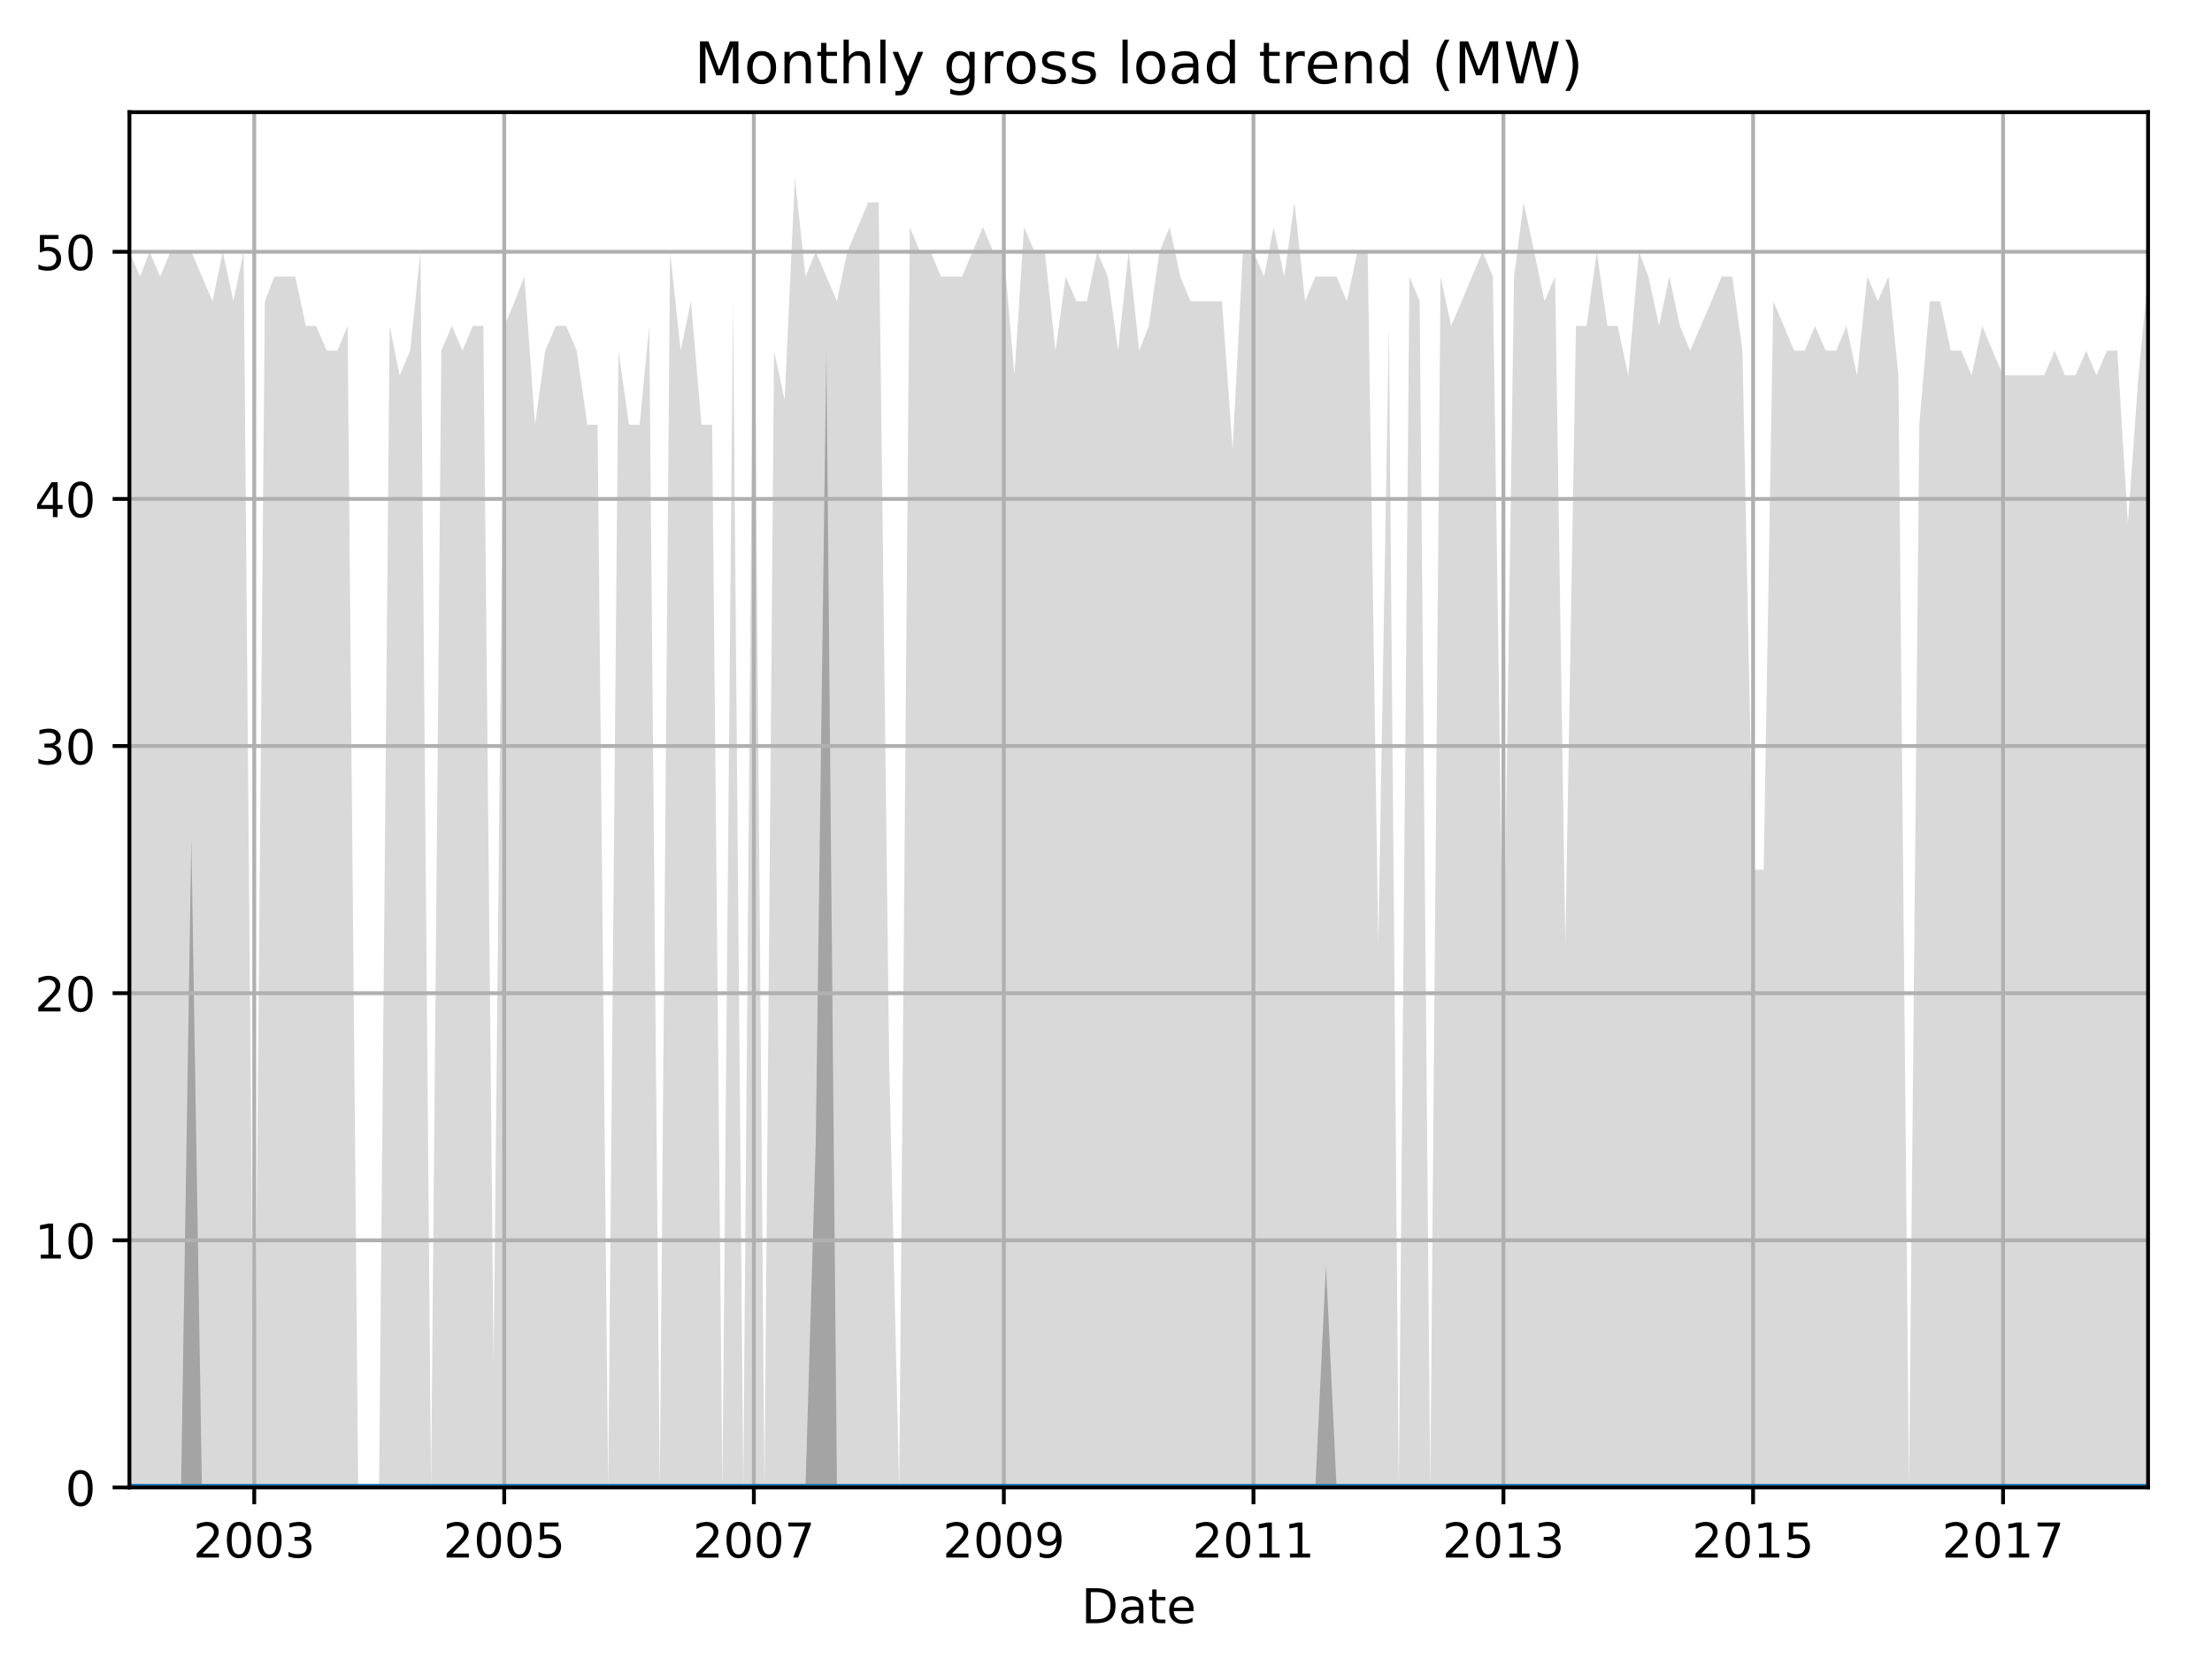<?xml version="1.0" encoding="utf-8" standalone="no"?>
<!DOCTYPE svg PUBLIC "-//W3C//DTD SVG 1.1//EN"
  "http://www.w3.org/Graphics/SVG/1.1/DTD/svg11.dtd">
<!-- Created with matplotlib (http://matplotlib.org/) -->
<svg height="345.6pt" version="1.1" viewBox="0 0 460.8 345.6" width="460.8pt" xmlns="http://www.w3.org/2000/svg" xmlns:xlink="http://www.w3.org/1999/xlink">
 <defs>
  <style type="text/css">
*{stroke-linecap:butt;stroke-linejoin:round;}
  </style>
 </defs>
 <g id="figure_1">
  <g id="patch_1">
   <path d="M 0 345.6 
L 460.8 345.6 
L 460.8 0 
L 0 0 
z
" style="fill:none;"/>
  </g>
  <g id="axes_1">
   <g id="patch_2">
    <path d="M 26.962 309.863 
L 447.48 309.863 
L 447.48 23.365 
L 26.962 23.365 
z
" style="fill:none;"/>
   </g>
   <g id="PolyCollection_1">
    <path clip-path="url(#pf9302eba23)" d="M 26.962 52.452 
L 26.962 309.863 
L 29.17 309.863 
L 31.165 309.863 
L 33.373 309.863 
L 35.511 309.863 
L 37.719 309.863 
L 39.856 309.863 
L 42.064 309.863 
L 44.273 309.863 
L 46.41 309.863 
L 48.618 309.863 
L 50.755 309.863 
L 52.964 309.863 
L 55.172 309.863 
L 57.167 309.863 
L 59.375 309.863 
L 61.512 309.863 
L 63.721 309.863 
L 65.858 309.863 
L 68.066 309.863 
L 70.275 309.863 
L 72.412 309.863 
L 74.62 309.863 
L 76.757 309.863 
L 78.966 309.863 
L 81.174 309.863 
L 83.24 309.863 
L 85.448 309.863 
L 87.586 309.863 
L 89.794 309.863 
L 91.931 309.863 
L 94.139 309.863 
L 96.348 309.863 
L 98.485 309.863 
L 100.693 309.863 
L 102.83 309.863 
L 105.039 309.863 
L 107.247 309.863 
L 109.242 309.863 
L 111.45 309.863 
L 113.587 309.863 
L 115.796 309.863 
L 117.933 309.863 
L 120.141 309.863 
L 122.35 309.863 
L 124.487 309.863 
L 126.695 309.863 
L 128.832 309.863 
L 131.041 309.863 
L 133.249 309.863 
L 135.244 309.863 
L 137.452 309.863 
L 139.589 309.863 
L 141.798 309.863 
L 143.935 309.863 
L 146.143 309.863 
L 148.352 309.863 
L 150.489 309.863 
L 152.697 309.863 
L 154.834 309.863 
L 157.043 309.863 
L 159.251 309.863 
L 161.246 309.863 
L 163.454 309.863 
L 165.591 309.863 
L 167.8 309.863 
L 169.937 309.863 
L 172.145 309.863 
L 174.353 309.863 
L 176.491 309.863 
L 178.699 309.863 
L 180.836 309.863 
L 183.044 309.863 
L 185.253 309.863 
L 187.319 309.863 
L 189.527 309.863 
L 191.664 309.863 
L 193.873 309.863 
L 196.01 309.863 
L 198.218 309.863 
L 200.427 309.863 
L 202.564 309.863 
L 204.772 309.863 
L 206.909 309.863 
L 209.118 309.863 
L 211.326 309.863 
L 213.321 309.863 
L 215.529 309.863 
L 217.666 309.863 
L 219.875 309.863 
L 222.012 309.863 
L 224.22 309.863 
L 226.428 309.863 
L 228.566 309.863 
L 230.774 309.863 
L 232.911 309.863 
L 235.119 309.863 
L 237.328 309.863 
L 239.323 309.863 
L 241.531 309.863 
L 243.668 309.863 
L 245.876 309.863 
L 248.014 309.863 
L 250.222 309.863 
L 252.43 309.863 
L 254.567 309.863 
L 256.776 309.863 
L 258.913 309.863 
L 261.121 309.863 
L 263.33 309.863 
L 265.324 309.863 
L 267.533 309.863 
L 269.67 309.863 
L 271.878 309.863 
L 274.015 309.863 
L 276.224 309.863 
L 278.432 309.863 
L 280.569 309.863 
L 282.778 309.863 
L 284.915 309.863 
L 287.123 309.863 
L 289.332 309.863 
L 291.398 309.863 
L 293.606 309.863 
L 295.743 309.863 
L 297.951 309.863 
L 300.089 309.863 
L 302.297 309.863 
L 304.505 309.863 
L 306.642 309.863 
L 308.851 309.863 
L 310.988 309.863 
L 313.196 309.863 
L 315.405 309.863 
L 317.399 309.863 
L 319.608 309.863 
L 321.745 309.863 
L 323.953 309.863 
L 326.09 309.863 
L 328.299 309.863 
L 330.507 309.863 
L 332.644 309.863 
L 334.853 309.863 
L 336.99 309.863 
L 339.198 309.863 
L 341.407 309.863 
L 343.401 309.863 
L 345.61 309.863 
L 347.747 309.863 
L 349.955 309.863 
L 352.092 309.863 
L 354.301 309.863 
L 356.509 309.863 
L 358.646 309.863 
L 360.855 309.863 
L 362.992 309.863 
L 365.2 309.863 
L 367.408 309.863 
L 369.403 309.863 
L 371.612 309.863 
L 373.749 309.863 
L 375.957 309.863 
L 378.094 309.863 
L 380.303 309.863 
L 382.511 309.863 
L 384.648 309.863 
L 386.856 309.863 
L 388.994 309.863 
L 391.202 309.863 
L 393.41 309.863 
L 395.476 309.863 
L 397.685 309.863 
L 399.822 309.863 
L 402.03 309.863 
L 404.167 309.863 
L 406.376 309.863 
L 408.584 309.863 
L 410.721 309.863 
L 412.93 309.863 
L 415.067 309.863 
L 417.275 309.863 
L 419.483 309.863 
L 421.478 309.863 
L 423.687 309.863 
L 425.824 309.863 
L 428.032 309.863 
L 430.169 309.863 
L 432.378 309.863 
L 434.586 309.863 
L 436.723 309.863 
L 438.931 309.863 
L 441.069 309.863 
L 443.277 309.863 
L 445.485 309.863 
L 447.48 309.863 
L 447.48 57.601 
L 447.48 57.601 
L 445.485 78.194 
L 443.277 109.083 
L 441.069 73.045 
L 438.931 73.045 
L 436.723 78.194 
L 434.586 73.045 
L 432.378 78.194 
L 430.169 78.194 
L 428.032 73.045 
L 425.824 78.194 
L 423.687 78.194 
L 421.478 78.194 
L 419.483 78.194 
L 417.275 78.194 
L 415.067 73.045 
L 412.93 67.897 
L 410.721 78.194 
L 408.584 73.045 
L 406.376 73.045 
L 404.167 62.749 
L 402.03 62.749 
L 399.822 88.49 
L 397.685 309.863 
L 395.476 78.194 
L 393.41 57.601 
L 391.202 62.749 
L 388.994 57.601 
L 386.856 78.194 
L 384.648 67.897 
L 382.511 73.045 
L 380.303 73.045 
L 378.094 67.897 
L 375.957 73.045 
L 373.749 73.045 
L 371.612 67.897 
L 369.403 62.749 
L 367.408 181.158 
L 365.2 181.158 
L 362.992 73.045 
L 360.855 57.601 
L 358.646 57.601 
L 356.509 62.749 
L 354.301 67.897 
L 352.092 73.045 
L 349.955 67.897 
L 347.747 57.601 
L 345.61 67.897 
L 343.401 57.601 
L 341.407 52.452 
L 339.198 78.194 
L 336.99 67.897 
L 334.853 67.897 
L 332.644 52.452 
L 330.507 67.897 
L 328.299 67.897 
L 326.09 196.603 
L 323.953 57.601 
L 321.745 62.749 
L 319.608 52.452 
L 317.399 42.156 
L 315.405 57.601 
L 313.196 206.899 
L 310.988 57.601 
L 308.851 52.452 
L 306.642 57.601 
L 304.505 62.749 
L 302.297 67.897 
L 300.089 57.601 
L 297.951 309.863 
L 295.743 62.749 
L 293.606 57.601 
L 291.398 309.863 
L 289.332 67.897 
L 287.123 196.603 
L 284.915 52.452 
L 282.778 52.452 
L 280.569 62.749 
L 278.432 57.601 
L 276.224 57.601 
L 274.015 57.601 
L 271.878 62.749 
L 269.67 42.156 
L 267.533 57.601 
L 265.324 47.304 
L 263.33 57.601 
L 261.121 52.452 
L 258.913 52.452 
L 256.776 93.638 
L 254.567 62.749 
L 252.43 62.749 
L 250.222 62.749 
L 248.014 62.749 
L 245.876 57.601 
L 243.668 47.304 
L 241.531 52.452 
L 239.323 67.897 
L 237.328 73.045 
L 235.119 52.452 
L 232.911 73.045 
L 230.774 57.601 
L 228.566 52.452 
L 226.428 62.749 
L 224.22 62.749 
L 222.012 57.601 
L 219.875 73.045 
L 217.666 52.452 
L 215.529 52.452 
L 213.321 47.304 
L 211.326 78.194 
L 209.118 52.452 
L 206.909 52.452 
L 204.772 47.304 
L 202.564 52.452 
L 200.427 57.601 
L 198.218 57.601 
L 196.01 57.601 
L 193.873 52.452 
L 191.664 52.452 
L 189.527 47.304 
L 187.319 309.863 
L 185.253 222.344 
L 183.044 42.156 
L 180.836 42.156 
L 178.699 47.304 
L 176.491 52.452 
L 174.353 62.749 
L 172.145 57.601 
L 169.937 52.452 
L 167.8 57.601 
L 165.591 37.008 
L 163.454 83.342 
L 161.246 73.045 
L 159.251 309.863 
L 157.043 42.156 
L 154.834 309.863 
L 152.697 62.749 
L 150.489 309.863 
L 148.352 88.49 
L 146.143 88.49 
L 143.935 62.749 
L 141.798 73.045 
L 139.589 52.452 
L 137.452 309.863 
L 135.244 67.897 
L 133.249 88.49 
L 131.041 88.49 
L 128.832 73.045 
L 126.695 309.863 
L 124.487 88.49 
L 122.35 88.49 
L 120.141 73.045 
L 117.933 67.897 
L 115.796 67.897 
L 113.587 73.045 
L 111.45 88.49 
L 109.242 57.601 
L 107.247 62.749 
L 105.039 67.897 
L 102.83 284.122 
L 100.693 67.897 
L 98.485 67.897 
L 96.348 73.045 
L 94.139 67.897 
L 91.931 73.045 
L 89.794 309.863 
L 87.586 52.452 
L 85.448 73.045 
L 83.24 78.194 
L 81.174 67.897 
L 78.966 309.863 
L 76.757 309.863 
L 74.62 309.863 
L 72.412 67.897 
L 70.275 73.045 
L 68.066 73.045 
L 65.858 67.897 
L 63.721 67.897 
L 61.512 57.601 
L 59.375 57.601 
L 57.167 57.601 
L 55.172 62.749 
L 52.964 309.863 
L 50.755 52.452 
L 48.618 62.749 
L 46.41 52.452 
L 44.273 62.749 
L 42.064 57.601 
L 39.856 52.452 
L 37.719 52.452 
L 35.511 52.452 
L 33.373 57.601 
L 31.165 52.452 
L 29.17 57.601 
L 26.962 52.452 
z
" style="fill:#808080;fill-opacity:0.3;"/>
   </g>
   <g id="PolyCollection_2">
    <path clip-path="url(#pf9302eba23)" d="M 26.962 309.863 
L 26.962 309.863 
L 29.17 309.863 
L 31.165 309.863 
L 33.373 309.863 
L 35.511 309.863 
L 37.719 309.863 
L 39.856 309.863 
L 42.064 309.863 
L 44.273 309.863 
L 46.41 309.863 
L 48.618 309.863 
L 50.755 309.863 
L 52.964 309.863 
L 55.172 309.863 
L 57.167 309.863 
L 59.375 309.863 
L 61.512 309.863 
L 63.721 309.863 
L 65.858 309.863 
L 68.066 309.863 
L 70.275 309.863 
L 72.412 309.863 
L 74.62 309.863 
L 76.757 309.863 
L 78.966 309.863 
L 81.174 309.863 
L 83.24 309.863 
L 85.448 309.863 
L 87.586 309.863 
L 89.794 309.863 
L 91.931 309.863 
L 94.139 309.863 
L 96.348 309.863 
L 98.485 309.863 
L 100.693 309.863 
L 102.83 309.863 
L 105.039 309.863 
L 107.247 309.863 
L 109.242 309.863 
L 111.45 309.863 
L 113.587 309.863 
L 115.796 309.863 
L 117.933 309.863 
L 120.141 309.863 
L 122.35 309.863 
L 124.487 309.863 
L 126.695 309.863 
L 128.832 309.863 
L 131.041 309.863 
L 133.249 309.863 
L 135.244 309.863 
L 137.452 309.863 
L 139.589 309.863 
L 141.798 309.863 
L 143.935 309.863 
L 146.143 309.863 
L 148.352 309.863 
L 150.489 309.863 
L 152.697 309.863 
L 154.834 309.863 
L 157.043 309.863 
L 159.251 309.863 
L 161.246 309.863 
L 163.454 309.863 
L 165.591 309.863 
L 167.8 309.863 
L 169.937 309.863 
L 172.145 309.863 
L 174.353 309.863 
L 176.491 309.863 
L 178.699 309.863 
L 180.836 309.863 
L 183.044 309.863 
L 185.253 309.863 
L 187.319 309.863 
L 189.527 309.863 
L 191.664 309.863 
L 193.873 309.863 
L 196.01 309.863 
L 198.218 309.863 
L 200.427 309.863 
L 202.564 309.863 
L 204.772 309.863 
L 206.909 309.863 
L 209.118 309.863 
L 211.326 309.863 
L 213.321 309.863 
L 215.529 309.863 
L 217.666 309.863 
L 219.875 309.863 
L 222.012 309.863 
L 224.22 309.863 
L 226.428 309.863 
L 228.566 309.863 
L 230.774 309.863 
L 232.911 309.863 
L 235.119 309.863 
L 237.328 309.863 
L 239.323 309.863 
L 241.531 309.863 
L 243.668 309.863 
L 245.876 309.863 
L 248.014 309.863 
L 250.222 309.863 
L 252.43 309.863 
L 254.567 309.863 
L 256.776 309.863 
L 258.913 309.863 
L 261.121 309.863 
L 263.33 309.863 
L 265.324 309.863 
L 267.533 309.863 
L 269.67 309.863 
L 271.878 309.863 
L 274.015 309.863 
L 276.224 309.863 
L 278.432 309.863 
L 280.569 309.863 
L 282.778 309.863 
L 284.915 309.863 
L 287.123 309.863 
L 289.332 309.863 
L 291.398 309.863 
L 293.606 309.863 
L 295.743 309.863 
L 297.951 309.863 
L 300.089 309.863 
L 302.297 309.863 
L 304.505 309.863 
L 306.642 309.863 
L 308.851 309.863 
L 310.988 309.863 
L 313.196 309.863 
L 315.405 309.863 
L 317.399 309.863 
L 319.608 309.863 
L 321.745 309.863 
L 323.953 309.863 
L 326.09 309.863 
L 328.299 309.863 
L 330.507 309.863 
L 332.644 309.863 
L 334.853 309.863 
L 336.99 309.863 
L 339.198 309.863 
L 341.407 309.863 
L 343.401 309.863 
L 345.61 309.863 
L 347.747 309.863 
L 349.955 309.863 
L 352.092 309.863 
L 354.301 309.863 
L 356.509 309.863 
L 358.646 309.863 
L 360.855 309.863 
L 362.992 309.863 
L 365.2 309.863 
L 367.408 309.863 
L 369.403 309.863 
L 371.612 309.863 
L 373.749 309.863 
L 375.957 309.863 
L 378.094 309.863 
L 380.303 309.863 
L 382.511 309.863 
L 384.648 309.863 
L 386.856 309.863 
L 388.994 309.863 
L 391.202 309.863 
L 393.41 309.863 
L 395.476 309.863 
L 397.685 309.863 
L 399.822 309.863 
L 402.03 309.863 
L 404.167 309.863 
L 406.376 309.863 
L 408.584 309.863 
L 410.721 309.863 
L 412.93 309.863 
L 415.067 309.863 
L 417.275 309.863 
L 419.483 309.863 
L 421.478 309.863 
L 423.687 309.863 
L 425.824 309.863 
L 428.032 309.863 
L 430.169 309.863 
L 432.378 309.863 
L 434.586 309.863 
L 436.723 309.863 
L 438.931 309.863 
L 441.069 309.863 
L 443.277 309.863 
L 445.485 309.863 
L 447.48 309.863 
L 447.48 309.863 
L 447.48 309.863 
L 445.485 309.863 
L 443.277 309.863 
L 441.069 309.863 
L 438.931 309.863 
L 436.723 309.863 
L 434.586 309.863 
L 432.378 309.863 
L 430.169 309.863 
L 428.032 309.863 
L 425.824 309.863 
L 423.687 309.863 
L 421.478 309.863 
L 419.483 309.863 
L 417.275 309.863 
L 415.067 309.863 
L 412.93 309.863 
L 410.721 309.863 
L 408.584 309.863 
L 406.376 309.863 
L 404.167 309.863 
L 402.03 309.863 
L 399.822 309.863 
L 397.685 309.863 
L 395.476 309.863 
L 393.41 309.863 
L 391.202 309.863 
L 388.994 309.863 
L 386.856 309.863 
L 384.648 309.863 
L 382.511 309.863 
L 380.303 309.863 
L 378.094 309.863 
L 375.957 309.863 
L 373.749 309.863 
L 371.612 309.863 
L 369.403 309.863 
L 367.408 309.863 
L 365.2 309.863 
L 362.992 309.863 
L 360.855 309.863 
L 358.646 309.863 
L 356.509 309.863 
L 354.301 309.863 
L 352.092 309.863 
L 349.955 309.863 
L 347.747 309.863 
L 345.61 309.863 
L 343.401 309.863 
L 341.407 309.863 
L 339.198 309.863 
L 336.99 309.863 
L 334.853 309.863 
L 332.644 309.863 
L 330.507 309.863 
L 328.299 309.863 
L 326.09 309.863 
L 323.953 309.863 
L 321.745 309.863 
L 319.608 309.863 
L 317.399 309.863 
L 315.405 309.863 
L 313.196 309.863 
L 310.988 309.863 
L 308.851 309.863 
L 306.642 309.863 
L 304.505 309.863 
L 302.297 309.863 
L 300.089 309.863 
L 297.951 309.863 
L 295.743 309.863 
L 293.606 309.863 
L 291.398 309.863 
L 289.332 309.863 
L 287.123 309.863 
L 284.915 309.863 
L 282.778 309.863 
L 280.569 309.863 
L 278.432 309.863 
L 276.224 263.53 
L 274.015 309.863 
L 271.878 309.863 
L 269.67 309.863 
L 267.533 309.863 
L 265.324 309.863 
L 263.33 309.863 
L 261.121 309.863 
L 258.913 309.863 
L 256.776 309.863 
L 254.567 309.863 
L 252.43 309.863 
L 250.222 309.863 
L 248.014 309.863 
L 245.876 309.863 
L 243.668 309.863 
L 241.531 309.863 
L 239.323 309.863 
L 237.328 309.863 
L 235.119 309.863 
L 232.911 309.863 
L 230.774 309.863 
L 228.566 309.863 
L 226.428 309.863 
L 224.22 309.863 
L 222.012 309.863 
L 219.875 309.863 
L 217.666 309.863 
L 215.529 309.863 
L 213.321 309.863 
L 211.326 309.863 
L 209.118 309.863 
L 206.909 309.863 
L 204.772 309.863 
L 202.564 309.863 
L 200.427 309.863 
L 198.218 309.863 
L 196.01 309.863 
L 193.873 309.863 
L 191.664 309.863 
L 189.527 309.863 
L 187.319 309.863 
L 185.253 309.863 
L 183.044 309.863 
L 180.836 309.863 
L 178.699 309.863 
L 176.491 309.863 
L 174.353 309.863 
L 172.145 73.045 
L 169.937 237.788 
L 167.8 309.863 
L 165.591 309.863 
L 163.454 309.863 
L 161.246 309.863 
L 159.251 309.863 
L 157.043 309.863 
L 154.834 309.863 
L 152.697 309.863 
L 150.489 309.863 
L 148.352 309.863 
L 146.143 309.863 
L 143.935 309.863 
L 141.798 309.863 
L 139.589 309.863 
L 137.452 309.863 
L 135.244 309.863 
L 133.249 309.863 
L 131.041 309.863 
L 128.832 309.863 
L 126.695 309.863 
L 124.487 309.863 
L 122.35 309.863 
L 120.141 309.863 
L 117.933 309.863 
L 115.796 309.863 
L 113.587 309.863 
L 111.45 309.863 
L 109.242 309.863 
L 107.247 309.863 
L 105.039 309.863 
L 102.83 309.863 
L 100.693 309.863 
L 98.485 309.863 
L 96.348 309.863 
L 94.139 309.863 
L 91.931 309.863 
L 89.794 309.863 
L 87.586 309.863 
L 85.448 309.863 
L 83.24 309.863 
L 81.174 309.863 
L 78.966 309.863 
L 76.757 309.863 
L 74.62 309.863 
L 72.412 309.863 
L 70.275 309.863 
L 68.066 309.863 
L 65.858 309.863 
L 63.721 309.863 
L 61.512 309.863 
L 59.375 309.863 
L 57.167 309.863 
L 55.172 309.863 
L 52.964 309.863 
L 50.755 309.863 
L 48.618 309.863 
L 46.41 309.863 
L 44.273 309.863 
L 42.064 309.863 
L 39.856 174.723 
L 37.719 309.863 
L 35.511 309.863 
L 33.373 309.863 
L 31.165 309.863 
L 29.17 309.863 
L 26.962 309.863 
z
" style="fill:#808080;fill-opacity:0.6;"/>
   </g>
   <g id="matplotlib.axis_1">
    <g id="xtick_1">
     <g id="line2d_1">
      <path clip-path="url(#pf9302eba23)" d="M 52.964 309.863 
L 52.964 23.365 
" style="fill:none;stroke:#b0b0b0;stroke-linecap:square;stroke-width:0.8;"/>
     </g>
     <g id="line2d_2">
      <defs>
       <path d="M 0 0 
L 0 3.5 
" id="m45e3965523" style="stroke:#000000;stroke-width:0.8;"/>
      </defs>
      <g>
       <use style="stroke:#000000;stroke-width:0.8;" x="52.964" xlink:href="#m45e3965523" y="309.863"/>
      </g>
     </g>
     <g id="text_1">
      <!-- 2003 -->
      <defs>
       <path d="M 19.188 8.297 
L 53.609 8.297 
L 53.609 0 
L 7.328 0 
L 7.328 8.297 
Q 12.938 14.109 22.625 23.891 
Q 32.328 33.688 34.812 36.531 
Q 39.547 41.844 41.422 45.531 
Q 43.312 49.219 43.312 52.781 
Q 43.312 58.594 39.234 62.25 
Q 35.156 65.922 28.609 65.922 
Q 23.969 65.922 18.812 64.312 
Q 13.672 62.703 7.812 59.422 
L 7.812 69.391 
Q 13.766 71.781 18.938 73 
Q 24.125 74.219 28.422 74.219 
Q 39.75 74.219 46.484 68.547 
Q 53.219 62.891 53.219 53.422 
Q 53.219 48.922 51.531 44.891 
Q 49.859 40.875 45.406 35.406 
Q 44.188 33.984 37.641 27.219 
Q 31.109 20.453 19.188 8.297 
z
" id="DejaVuSans-32"/>
       <path d="M 31.781 66.406 
Q 24.172 66.406 20.328 58.906 
Q 16.5 51.422 16.5 36.375 
Q 16.5 21.391 20.328 13.891 
Q 24.172 6.391 31.781 6.391 
Q 39.453 6.391 43.281 13.891 
Q 47.125 21.391 47.125 36.375 
Q 47.125 51.422 43.281 58.906 
Q 39.453 66.406 31.781 66.406 
z
M 31.781 74.219 
Q 44.047 74.219 50.516 64.516 
Q 56.984 54.828 56.984 36.375 
Q 56.984 17.969 50.516 8.266 
Q 44.047 -1.422 31.781 -1.422 
Q 19.531 -1.422 13.062 8.266 
Q 6.594 17.969 6.594 36.375 
Q 6.594 54.828 13.062 64.516 
Q 19.531 74.219 31.781 74.219 
z
" id="DejaVuSans-30"/>
       <path d="M 40.578 39.312 
Q 47.656 37.797 51.625 33 
Q 55.609 28.219 55.609 21.188 
Q 55.609 10.406 48.188 4.484 
Q 40.766 -1.422 27.094 -1.422 
Q 22.516 -1.422 17.656 -0.516 
Q 12.797 0.391 7.625 2.203 
L 7.625 11.719 
Q 11.719 9.328 16.594 8.109 
Q 21.484 6.891 26.812 6.891 
Q 36.078 6.891 40.938 10.547 
Q 45.797 14.203 45.797 21.188 
Q 45.797 27.641 41.281 31.266 
Q 36.766 34.906 28.719 34.906 
L 20.219 34.906 
L 20.219 43.016 
L 29.109 43.016 
Q 36.375 43.016 40.234 45.922 
Q 44.094 48.828 44.094 54.297 
Q 44.094 59.906 40.109 62.906 
Q 36.141 65.922 28.719 65.922 
Q 24.656 65.922 20.016 65.031 
Q 15.375 64.156 9.812 62.312 
L 9.812 71.094 
Q 15.438 72.656 20.344 73.438 
Q 25.25 74.219 29.594 74.219 
Q 40.828 74.219 47.359 69.109 
Q 53.906 64.016 53.906 55.328 
Q 53.906 49.266 50.438 45.094 
Q 46.969 40.922 40.578 39.312 
z
" id="DejaVuSans-33"/>
      </defs>
      <g transform="translate(40.239 324.462)scale(0.1 -0.1)">
       <use xlink:href="#DejaVuSans-32"/>
       <use x="63.623" xlink:href="#DejaVuSans-30"/>
       <use x="127.246" xlink:href="#DejaVuSans-30"/>
       <use x="190.869" xlink:href="#DejaVuSans-33"/>
      </g>
     </g>
    </g>
    <g id="xtick_2">
     <g id="line2d_3">
      <path clip-path="url(#pf9302eba23)" d="M 105.039 309.863 
L 105.039 23.365 
" style="fill:none;stroke:#b0b0b0;stroke-linecap:square;stroke-width:0.8;"/>
     </g>
     <g id="line2d_4">
      <g>
       <use style="stroke:#000000;stroke-width:0.8;" x="105.039" xlink:href="#m45e3965523" y="309.863"/>
      </g>
     </g>
     <g id="text_2">
      <!-- 2005 -->
      <defs>
       <path d="M 10.797 72.906 
L 49.516 72.906 
L 49.516 64.594 
L 19.828 64.594 
L 19.828 46.734 
Q 21.969 47.469 24.109 47.828 
Q 26.266 48.188 28.422 48.188 
Q 40.625 48.188 47.75 41.5 
Q 54.891 34.812 54.891 23.391 
Q 54.891 11.625 47.562 5.094 
Q 40.234 -1.422 26.906 -1.422 
Q 22.312 -1.422 17.547 -0.641 
Q 12.797 0.141 7.719 1.703 
L 7.719 11.625 
Q 12.109 9.234 16.797 8.062 
Q 21.484 6.891 26.703 6.891 
Q 35.156 6.891 40.078 11.328 
Q 45.016 15.766 45.016 23.391 
Q 45.016 31 40.078 35.438 
Q 35.156 39.891 26.703 39.891 
Q 22.75 39.891 18.812 39.016 
Q 14.891 38.141 10.797 36.281 
z
" id="DejaVuSans-35"/>
      </defs>
      <g transform="translate(92.314 324.462)scale(0.1 -0.1)">
       <use xlink:href="#DejaVuSans-32"/>
       <use x="63.623" xlink:href="#DejaVuSans-30"/>
       <use x="127.246" xlink:href="#DejaVuSans-30"/>
       <use x="190.869" xlink:href="#DejaVuSans-35"/>
      </g>
     </g>
    </g>
    <g id="xtick_3">
     <g id="line2d_5">
      <path clip-path="url(#pf9302eba23)" d="M 157.043 309.863 
L 157.043 23.365 
" style="fill:none;stroke:#b0b0b0;stroke-linecap:square;stroke-width:0.8;"/>
     </g>
     <g id="line2d_6">
      <g>
       <use style="stroke:#000000;stroke-width:0.8;" x="157.043" xlink:href="#m45e3965523" y="309.863"/>
      </g>
     </g>
     <g id="text_3">
      <!-- 2007 -->
      <defs>
       <path d="M 8.203 72.906 
L 55.078 72.906 
L 55.078 68.703 
L 28.609 0 
L 18.312 0 
L 43.219 64.594 
L 8.203 64.594 
z
" id="DejaVuSans-37"/>
      </defs>
      <g transform="translate(144.318 324.462)scale(0.1 -0.1)">
       <use xlink:href="#DejaVuSans-32"/>
       <use x="63.623" xlink:href="#DejaVuSans-30"/>
       <use x="127.246" xlink:href="#DejaVuSans-30"/>
       <use x="190.869" xlink:href="#DejaVuSans-37"/>
      </g>
     </g>
    </g>
    <g id="xtick_4">
     <g id="line2d_7">
      <path clip-path="url(#pf9302eba23)" d="M 209.118 309.863 
L 209.118 23.365 
" style="fill:none;stroke:#b0b0b0;stroke-linecap:square;stroke-width:0.8;"/>
     </g>
     <g id="line2d_8">
      <g>
       <use style="stroke:#000000;stroke-width:0.8;" x="209.118" xlink:href="#m45e3965523" y="309.863"/>
      </g>
     </g>
     <g id="text_4">
      <!-- 2009 -->
      <defs>
       <path d="M 10.984 1.516 
L 10.984 10.5 
Q 14.703 8.734 18.5 7.812 
Q 22.312 6.891 25.984 6.891 
Q 35.75 6.891 40.891 13.453 
Q 46.047 20.016 46.781 33.406 
Q 43.953 29.203 39.594 26.953 
Q 35.25 24.703 29.984 24.703 
Q 19.047 24.703 12.672 31.312 
Q 6.297 37.938 6.297 49.422 
Q 6.297 60.641 12.938 67.422 
Q 19.578 74.219 30.609 74.219 
Q 43.266 74.219 49.922 64.516 
Q 56.594 54.828 56.594 36.375 
Q 56.594 19.141 48.406 8.859 
Q 40.234 -1.422 26.422 -1.422 
Q 22.703 -1.422 18.891 -0.688 
Q 15.094 0.047 10.984 1.516 
z
M 30.609 32.422 
Q 37.25 32.422 41.125 36.953 
Q 45.016 41.5 45.016 49.422 
Q 45.016 57.281 41.125 61.844 
Q 37.25 66.406 30.609 66.406 
Q 23.969 66.406 20.094 61.844 
Q 16.219 57.281 16.219 49.422 
Q 16.219 41.5 20.094 36.953 
Q 23.969 32.422 30.609 32.422 
z
" id="DejaVuSans-39"/>
      </defs>
      <g transform="translate(196.393 324.462)scale(0.1 -0.1)">
       <use xlink:href="#DejaVuSans-32"/>
       <use x="63.623" xlink:href="#DejaVuSans-30"/>
       <use x="127.246" xlink:href="#DejaVuSans-30"/>
       <use x="190.869" xlink:href="#DejaVuSans-39"/>
      </g>
     </g>
    </g>
    <g id="xtick_5">
     <g id="line2d_9">
      <path clip-path="url(#pf9302eba23)" d="M 261.121 309.863 
L 261.121 23.365 
" style="fill:none;stroke:#b0b0b0;stroke-linecap:square;stroke-width:0.8;"/>
     </g>
     <g id="line2d_10">
      <g>
       <use style="stroke:#000000;stroke-width:0.8;" x="261.121" xlink:href="#m45e3965523" y="309.863"/>
      </g>
     </g>
     <g id="text_5">
      <!-- 2011 -->
      <defs>
       <path d="M 12.406 8.297 
L 28.516 8.297 
L 28.516 63.922 
L 10.984 60.406 
L 10.984 69.391 
L 28.422 72.906 
L 38.281 72.906 
L 38.281 8.297 
L 54.391 8.297 
L 54.391 0 
L 12.406 0 
z
" id="DejaVuSans-31"/>
      </defs>
      <g transform="translate(248.396 324.462)scale(0.1 -0.1)">
       <use xlink:href="#DejaVuSans-32"/>
       <use x="63.623" xlink:href="#DejaVuSans-30"/>
       <use x="127.246" xlink:href="#DejaVuSans-31"/>
       <use x="190.869" xlink:href="#DejaVuSans-31"/>
      </g>
     </g>
    </g>
    <g id="xtick_6">
     <g id="line2d_11">
      <path clip-path="url(#pf9302eba23)" d="M 313.196 309.863 
L 313.196 23.365 
" style="fill:none;stroke:#b0b0b0;stroke-linecap:square;stroke-width:0.8;"/>
     </g>
     <g id="line2d_12">
      <g>
       <use style="stroke:#000000;stroke-width:0.8;" x="313.196" xlink:href="#m45e3965523" y="309.863"/>
      </g>
     </g>
     <g id="text_6">
      <!-- 2013 -->
      <g transform="translate(300.471 324.462)scale(0.1 -0.1)">
       <use xlink:href="#DejaVuSans-32"/>
       <use x="63.623" xlink:href="#DejaVuSans-30"/>
       <use x="127.246" xlink:href="#DejaVuSans-31"/>
       <use x="190.869" xlink:href="#DejaVuSans-33"/>
      </g>
     </g>
    </g>
    <g id="xtick_7">
     <g id="line2d_13">
      <path clip-path="url(#pf9302eba23)" d="M 365.2 309.863 
L 365.2 23.365 
" style="fill:none;stroke:#b0b0b0;stroke-linecap:square;stroke-width:0.8;"/>
     </g>
     <g id="line2d_14">
      <g>
       <use style="stroke:#000000;stroke-width:0.8;" x="365.2" xlink:href="#m45e3965523" y="309.863"/>
      </g>
     </g>
     <g id="text_7">
      <!-- 2015 -->
      <g transform="translate(352.475 324.462)scale(0.1 -0.1)">
       <use xlink:href="#DejaVuSans-32"/>
       <use x="63.623" xlink:href="#DejaVuSans-30"/>
       <use x="127.246" xlink:href="#DejaVuSans-31"/>
       <use x="190.869" xlink:href="#DejaVuSans-35"/>
      </g>
     </g>
    </g>
    <g id="xtick_8">
     <g id="line2d_15">
      <path clip-path="url(#pf9302eba23)" d="M 417.275 309.863 
L 417.275 23.365 
" style="fill:none;stroke:#b0b0b0;stroke-linecap:square;stroke-width:0.8;"/>
     </g>
     <g id="line2d_16">
      <g>
       <use style="stroke:#000000;stroke-width:0.8;" x="417.275" xlink:href="#m45e3965523" y="309.863"/>
      </g>
     </g>
     <g id="text_8">
      <!-- 2017 -->
      <g transform="translate(404.55 324.462)scale(0.1 -0.1)">
       <use xlink:href="#DejaVuSans-32"/>
       <use x="63.623" xlink:href="#DejaVuSans-30"/>
       <use x="127.246" xlink:href="#DejaVuSans-31"/>
       <use x="190.869" xlink:href="#DejaVuSans-37"/>
      </g>
     </g>
    </g>
    <g id="text_9">
     <!-- Date -->
     <defs>
      <path d="M 19.672 64.797 
L 19.672 8.109 
L 31.594 8.109 
Q 46.688 8.109 53.688 14.938 
Q 60.688 21.781 60.688 36.531 
Q 60.688 51.172 53.688 57.984 
Q 46.688 64.797 31.594 64.797 
z
M 9.812 72.906 
L 30.078 72.906 
Q 51.266 72.906 61.172 64.094 
Q 71.094 55.281 71.094 36.531 
Q 71.094 17.672 61.125 8.828 
Q 51.172 0 30.078 0 
L 9.812 0 
z
" id="DejaVuSans-44"/>
      <path d="M 34.281 27.484 
Q 23.391 27.484 19.188 25 
Q 14.984 22.516 14.984 16.5 
Q 14.984 11.719 18.141 8.906 
Q 21.297 6.109 26.703 6.109 
Q 34.188 6.109 38.703 11.406 
Q 43.219 16.703 43.219 25.484 
L 43.219 27.484 
z
M 52.203 31.203 
L 52.203 0 
L 43.219 0 
L 43.219 8.297 
Q 40.141 3.328 35.547 0.953 
Q 30.953 -1.422 24.312 -1.422 
Q 15.922 -1.422 10.953 3.297 
Q 6 8.016 6 15.922 
Q 6 25.141 12.172 29.828 
Q 18.359 34.516 30.609 34.516 
L 43.219 34.516 
L 43.219 35.406 
Q 43.219 41.609 39.141 45 
Q 35.062 48.391 27.688 48.391 
Q 23 48.391 18.547 47.266 
Q 14.109 46.141 10.016 43.891 
L 10.016 52.203 
Q 14.938 54.109 19.578 55.047 
Q 24.219 56 28.609 56 
Q 40.484 56 46.344 49.844 
Q 52.203 43.703 52.203 31.203 
z
" id="DejaVuSans-61"/>
      <path d="M 18.312 70.219 
L 18.312 54.688 
L 36.812 54.688 
L 36.812 47.703 
L 18.312 47.703 
L 18.312 18.016 
Q 18.312 11.328 20.141 9.422 
Q 21.969 7.516 27.594 7.516 
L 36.812 7.516 
L 36.812 0 
L 27.594 0 
Q 17.188 0 13.234 3.875 
Q 9.281 7.766 9.281 18.016 
L 9.281 47.703 
L 2.688 47.703 
L 2.688 54.688 
L 9.281 54.688 
L 9.281 70.219 
z
" id="DejaVuSans-74"/>
      <path d="M 56.203 29.594 
L 56.203 25.203 
L 14.891 25.203 
Q 15.484 15.922 20.484 11.062 
Q 25.484 6.203 34.422 6.203 
Q 39.594 6.203 44.453 7.469 
Q 49.312 8.734 54.109 11.281 
L 54.109 2.781 
Q 49.266 0.734 44.188 -0.344 
Q 39.109 -1.422 33.891 -1.422 
Q 20.797 -1.422 13.156 6.188 
Q 5.516 13.812 5.516 26.812 
Q 5.516 40.234 12.766 48.109 
Q 20.016 56 32.328 56 
Q 43.359 56 49.781 48.891 
Q 56.203 41.797 56.203 29.594 
z
M 47.219 32.234 
Q 47.125 39.594 43.094 43.984 
Q 39.062 48.391 32.422 48.391 
Q 24.906 48.391 20.391 44.141 
Q 15.875 39.891 15.188 32.172 
z
" id="DejaVuSans-65"/>
     </defs>
     <g transform="translate(225.27 338.14)scale(0.1 -0.1)">
      <use xlink:href="#DejaVuSans-44"/>
      <use x="77.002" xlink:href="#DejaVuSans-61"/>
      <use x="138.281" xlink:href="#DejaVuSans-74"/>
      <use x="177.49" xlink:href="#DejaVuSans-65"/>
     </g>
    </g>
   </g>
   <g id="matplotlib.axis_2">
    <g id="ytick_1">
     <g id="line2d_17">
      <path clip-path="url(#pf9302eba23)" d="M 26.962 309.863 
L 447.48 309.863 
" style="fill:none;stroke:#b0b0b0;stroke-linecap:square;stroke-width:0.8;"/>
     </g>
     <g id="line2d_18">
      <defs>
       <path d="M 0 0 
L -3.5 0 
" id="me9415d3572" style="stroke:#000000;stroke-width:0.8;"/>
      </defs>
      <g>
       <use style="stroke:#000000;stroke-width:0.8;" x="26.962" xlink:href="#me9415d3572" y="309.863"/>
      </g>
     </g>
     <g id="text_10">
      <!-- 0 -->
      <g transform="translate(13.6 313.663)scale(0.1 -0.1)">
       <use xlink:href="#DejaVuSans-30"/>
      </g>
     </g>
    </g>
    <g id="ytick_2">
     <g id="line2d_19">
      <path clip-path="url(#pf9302eba23)" d="M 26.962 258.381 
L 447.48 258.381 
" style="fill:none;stroke:#b0b0b0;stroke-linecap:square;stroke-width:0.8;"/>
     </g>
     <g id="line2d_20">
      <g>
       <use style="stroke:#000000;stroke-width:0.8;" x="26.962" xlink:href="#me9415d3572" y="258.381"/>
      </g>
     </g>
     <g id="text_11">
      <!-- 10 -->
      <g transform="translate(7.237 262.181)scale(0.1 -0.1)">
       <use xlink:href="#DejaVuSans-31"/>
       <use x="63.623" xlink:href="#DejaVuSans-30"/>
      </g>
     </g>
    </g>
    <g id="ytick_3">
     <g id="line2d_21">
      <path clip-path="url(#pf9302eba23)" d="M 26.962 206.899 
L 447.48 206.899 
" style="fill:none;stroke:#b0b0b0;stroke-linecap:square;stroke-width:0.8;"/>
     </g>
     <g id="line2d_22">
      <g>
       <use style="stroke:#000000;stroke-width:0.8;" x="26.962" xlink:href="#me9415d3572" y="206.899"/>
      </g>
     </g>
     <g id="text_12">
      <!-- 20 -->
      <g transform="translate(7.237 210.698)scale(0.1 -0.1)">
       <use xlink:href="#DejaVuSans-32"/>
       <use x="63.623" xlink:href="#DejaVuSans-30"/>
      </g>
     </g>
    </g>
    <g id="ytick_4">
     <g id="line2d_23">
      <path clip-path="url(#pf9302eba23)" d="M 26.962 155.417 
L 447.48 155.417 
" style="fill:none;stroke:#b0b0b0;stroke-linecap:square;stroke-width:0.8;"/>
     </g>
     <g id="line2d_24">
      <g>
       <use style="stroke:#000000;stroke-width:0.8;" x="26.962" xlink:href="#me9415d3572" y="155.417"/>
      </g>
     </g>
     <g id="text_13">
      <!-- 30 -->
      <g transform="translate(7.237 159.216)scale(0.1 -0.1)">
       <use xlink:href="#DejaVuSans-33"/>
       <use x="63.623" xlink:href="#DejaVuSans-30"/>
      </g>
     </g>
    </g>
    <g id="ytick_5">
     <g id="line2d_25">
      <path clip-path="url(#pf9302eba23)" d="M 26.962 103.935 
L 447.48 103.935 
" style="fill:none;stroke:#b0b0b0;stroke-linecap:square;stroke-width:0.8;"/>
     </g>
     <g id="line2d_26">
      <g>
       <use style="stroke:#000000;stroke-width:0.8;" x="26.962" xlink:href="#me9415d3572" y="103.935"/>
      </g>
     </g>
     <g id="text_14">
      <!-- 40 -->
      <defs>
       <path d="M 37.797 64.312 
L 12.891 25.391 
L 37.797 25.391 
z
M 35.203 72.906 
L 47.609 72.906 
L 47.609 25.391 
L 58.016 25.391 
L 58.016 17.188 
L 47.609 17.188 
L 47.609 0 
L 37.797 0 
L 37.797 17.188 
L 4.891 17.188 
L 4.891 26.703 
z
" id="DejaVuSans-34"/>
      </defs>
      <g transform="translate(7.237 107.734)scale(0.1 -0.1)">
       <use xlink:href="#DejaVuSans-34"/>
       <use x="63.623" xlink:href="#DejaVuSans-30"/>
      </g>
     </g>
    </g>
    <g id="ytick_6">
     <g id="line2d_27">
      <path clip-path="url(#pf9302eba23)" d="M 26.962 52.452 
L 447.48 52.452 
" style="fill:none;stroke:#b0b0b0;stroke-linecap:square;stroke-width:0.8;"/>
     </g>
     <g id="line2d_28">
      <g>
       <use style="stroke:#000000;stroke-width:0.8;" x="26.962" xlink:href="#me9415d3572" y="52.452"/>
      </g>
     </g>
     <g id="text_15">
      <!-- 50 -->
      <g transform="translate(7.237 56.252)scale(0.1 -0.1)">
       <use xlink:href="#DejaVuSans-35"/>
       <use x="63.623" xlink:href="#DejaVuSans-30"/>
      </g>
     </g>
    </g>
   </g>
   <g id="line2d_29">
    <path clip-path="url(#pf9302eba23)" d="M 26.962 309.863 
L 447.48 309.863 
L 447.48 309.863 
" style="fill:none;stroke:#1f77b4;stroke-linecap:square;stroke-width:1.5;"/>
   </g>
   <g id="patch_3">
    <path d="M 26.962 309.863 
L 26.962 23.365 
" style="fill:none;stroke:#000000;stroke-linecap:square;stroke-linejoin:miter;stroke-width:0.8;"/>
   </g>
   <g id="patch_4">
    <path d="M 447.48 309.863 
L 447.48 23.365 
" style="fill:none;stroke:#000000;stroke-linecap:square;stroke-linejoin:miter;stroke-width:0.8;"/>
   </g>
   <g id="patch_5">
    <path d="M 26.962 309.863 
L 447.48 309.863 
" style="fill:none;stroke:#000000;stroke-linecap:square;stroke-linejoin:miter;stroke-width:0.8;"/>
   </g>
   <g id="patch_6">
    <path d="M 26.962 23.365 
L 447.48 23.365 
" style="fill:none;stroke:#000000;stroke-linecap:square;stroke-linejoin:miter;stroke-width:0.8;"/>
   </g>
   <g id="text_16">
    <!-- Monthly gross load trend (MW) -->
    <defs>
     <path d="M 9.812 72.906 
L 24.516 72.906 
L 43.109 23.297 
L 61.812 72.906 
L 76.516 72.906 
L 76.516 0 
L 66.891 0 
L 66.891 64.016 
L 48.094 14.016 
L 38.188 14.016 
L 19.391 64.016 
L 19.391 0 
L 9.812 0 
z
" id="DejaVuSans-4d"/>
     <path d="M 30.609 48.391 
Q 23.391 48.391 19.188 42.75 
Q 14.984 37.109 14.984 27.297 
Q 14.984 17.484 19.156 11.844 
Q 23.344 6.203 30.609 6.203 
Q 37.797 6.203 41.984 11.859 
Q 46.188 17.531 46.188 27.297 
Q 46.188 37.016 41.984 42.703 
Q 37.797 48.391 30.609 48.391 
z
M 30.609 56 
Q 42.328 56 49.016 48.375 
Q 55.719 40.766 55.719 27.297 
Q 55.719 13.875 49.016 6.219 
Q 42.328 -1.422 30.609 -1.422 
Q 18.844 -1.422 12.172 6.219 
Q 5.516 13.875 5.516 27.297 
Q 5.516 40.766 12.172 48.375 
Q 18.844 56 30.609 56 
z
" id="DejaVuSans-6f"/>
     <path d="M 54.891 33.016 
L 54.891 0 
L 45.906 0 
L 45.906 32.719 
Q 45.906 40.484 42.875 44.328 
Q 39.844 48.188 33.797 48.188 
Q 26.516 48.188 22.312 43.547 
Q 18.109 38.922 18.109 30.906 
L 18.109 0 
L 9.078 0 
L 9.078 54.688 
L 18.109 54.688 
L 18.109 46.188 
Q 21.344 51.125 25.703 53.562 
Q 30.078 56 35.797 56 
Q 45.219 56 50.047 50.172 
Q 54.891 44.344 54.891 33.016 
z
" id="DejaVuSans-6e"/>
     <path d="M 54.891 33.016 
L 54.891 0 
L 45.906 0 
L 45.906 32.719 
Q 45.906 40.484 42.875 44.328 
Q 39.844 48.188 33.797 48.188 
Q 26.516 48.188 22.312 43.547 
Q 18.109 38.922 18.109 30.906 
L 18.109 0 
L 9.078 0 
L 9.078 75.984 
L 18.109 75.984 
L 18.109 46.188 
Q 21.344 51.125 25.703 53.562 
Q 30.078 56 35.797 56 
Q 45.219 56 50.047 50.172 
Q 54.891 44.344 54.891 33.016 
z
" id="DejaVuSans-68"/>
     <path d="M 9.422 75.984 
L 18.406 75.984 
L 18.406 0 
L 9.422 0 
z
" id="DejaVuSans-6c"/>
     <path d="M 32.172 -5.078 
Q 28.375 -14.844 24.75 -17.812 
Q 21.141 -20.797 15.094 -20.797 
L 7.906 -20.797 
L 7.906 -13.281 
L 13.188 -13.281 
Q 16.891 -13.281 18.938 -11.516 
Q 21 -9.766 23.484 -3.219 
L 25.094 0.875 
L 2.984 54.688 
L 12.5 54.688 
L 29.594 11.922 
L 46.688 54.688 
L 56.203 54.688 
z
" id="DejaVuSans-79"/>
     <path id="DejaVuSans-20"/>
     <path d="M 45.406 27.984 
Q 45.406 37.75 41.375 43.109 
Q 37.359 48.484 30.078 48.484 
Q 22.859 48.484 18.828 43.109 
Q 14.797 37.75 14.797 27.984 
Q 14.797 18.266 18.828 12.891 
Q 22.859 7.516 30.078 7.516 
Q 37.359 7.516 41.375 12.891 
Q 45.406 18.266 45.406 27.984 
z
M 54.391 6.781 
Q 54.391 -7.172 48.188 -13.984 
Q 42 -20.797 29.203 -20.797 
Q 24.469 -20.797 20.266 -20.094 
Q 16.062 -19.391 12.109 -17.922 
L 12.109 -9.188 
Q 16.062 -11.328 19.922 -12.344 
Q 23.781 -13.375 27.781 -13.375 
Q 36.625 -13.375 41.016 -8.766 
Q 45.406 -4.156 45.406 5.172 
L 45.406 9.625 
Q 42.625 4.781 38.281 2.391 
Q 33.938 0 27.875 0 
Q 17.828 0 11.672 7.656 
Q 5.516 15.328 5.516 27.984 
Q 5.516 40.672 11.672 48.328 
Q 17.828 56 27.875 56 
Q 33.938 56 38.281 53.609 
Q 42.625 51.219 45.406 46.391 
L 45.406 54.688 
L 54.391 54.688 
z
" id="DejaVuSans-67"/>
     <path d="M 41.109 46.297 
Q 39.594 47.172 37.812 47.578 
Q 36.031 48 33.891 48 
Q 26.266 48 22.188 43.047 
Q 18.109 38.094 18.109 28.812 
L 18.109 0 
L 9.078 0 
L 9.078 54.688 
L 18.109 54.688 
L 18.109 46.188 
Q 20.953 51.172 25.484 53.578 
Q 30.031 56 36.531 56 
Q 37.453 56 38.578 55.875 
Q 39.703 55.766 41.062 55.516 
z
" id="DejaVuSans-72"/>
     <path d="M 44.281 53.078 
L 44.281 44.578 
Q 40.484 46.531 36.375 47.5 
Q 32.281 48.484 27.875 48.484 
Q 21.188 48.484 17.844 46.438 
Q 14.5 44.391 14.5 40.281 
Q 14.5 37.156 16.891 35.375 
Q 19.281 33.594 26.516 31.984 
L 29.594 31.297 
Q 39.156 29.25 43.188 25.516 
Q 47.219 21.781 47.219 15.094 
Q 47.219 7.469 41.188 3.016 
Q 35.156 -1.422 24.609 -1.422 
Q 20.219 -1.422 15.453 -0.562 
Q 10.688 0.297 5.422 2 
L 5.422 11.281 
Q 10.406 8.688 15.234 7.391 
Q 20.062 6.109 24.812 6.109 
Q 31.156 6.109 34.562 8.281 
Q 37.984 10.453 37.984 14.406 
Q 37.984 18.062 35.516 20.016 
Q 33.062 21.969 24.703 23.781 
L 21.578 24.516 
Q 13.234 26.266 9.516 29.906 
Q 5.812 33.547 5.812 39.891 
Q 5.812 47.609 11.281 51.797 
Q 16.75 56 26.812 56 
Q 31.781 56 36.172 55.266 
Q 40.578 54.547 44.281 53.078 
z
" id="DejaVuSans-73"/>
     <path d="M 45.406 46.391 
L 45.406 75.984 
L 54.391 75.984 
L 54.391 0 
L 45.406 0 
L 45.406 8.203 
Q 42.578 3.328 38.25 0.953 
Q 33.938 -1.422 27.875 -1.422 
Q 17.969 -1.422 11.734 6.484 
Q 5.516 14.406 5.516 27.297 
Q 5.516 40.188 11.734 48.094 
Q 17.969 56 27.875 56 
Q 33.938 56 38.25 53.625 
Q 42.578 51.266 45.406 46.391 
z
M 14.797 27.297 
Q 14.797 17.391 18.875 11.75 
Q 22.953 6.109 30.078 6.109 
Q 37.203 6.109 41.297 11.75 
Q 45.406 17.391 45.406 27.297 
Q 45.406 37.203 41.297 42.844 
Q 37.203 48.484 30.078 48.484 
Q 22.953 48.484 18.875 42.844 
Q 14.797 37.203 14.797 27.297 
z
" id="DejaVuSans-64"/>
     <path d="M 31 75.875 
Q 24.469 64.656 21.281 53.656 
Q 18.109 42.672 18.109 31.391 
Q 18.109 20.125 21.312 9.062 
Q 24.516 -2 31 -13.188 
L 23.188 -13.188 
Q 15.875 -1.703 12.234 9.375 
Q 8.594 20.453 8.594 31.391 
Q 8.594 42.281 12.203 53.312 
Q 15.828 64.359 23.188 75.875 
z
" id="DejaVuSans-28"/>
     <path d="M 3.328 72.906 
L 13.281 72.906 
L 28.609 11.281 
L 43.891 72.906 
L 54.984 72.906 
L 70.312 11.281 
L 85.594 72.906 
L 95.609 72.906 
L 77.297 0 
L 64.891 0 
L 49.516 63.281 
L 33.984 0 
L 21.578 0 
z
" id="DejaVuSans-57"/>
     <path d="M 8.016 75.875 
L 15.828 75.875 
Q 23.141 64.359 26.781 53.312 
Q 30.422 42.281 30.422 31.391 
Q 30.422 20.453 26.781 9.375 
Q 23.141 -1.703 15.828 -13.188 
L 8.016 -13.188 
Q 14.5 -2 17.703 9.062 
Q 20.906 20.125 20.906 31.391 
Q 20.906 42.672 17.703 53.656 
Q 14.5 64.656 8.016 75.875 
z
" id="DejaVuSans-29"/>
    </defs>
    <g transform="translate(144.638 17.365)scale(0.12 -0.12)">
     <use xlink:href="#DejaVuSans-4d"/>
     <use x="86.279" xlink:href="#DejaVuSans-6f"/>
     <use x="147.461" xlink:href="#DejaVuSans-6e"/>
     <use x="210.84" xlink:href="#DejaVuSans-74"/>
     <use x="250.049" xlink:href="#DejaVuSans-68"/>
     <use x="313.428" xlink:href="#DejaVuSans-6c"/>
     <use x="341.211" xlink:href="#DejaVuSans-79"/>
     <use x="400.391" xlink:href="#DejaVuSans-20"/>
     <use x="432.178" xlink:href="#DejaVuSans-67"/>
     <use x="495.654" xlink:href="#DejaVuSans-72"/>
     <use x="536.736" xlink:href="#DejaVuSans-6f"/>
     <use x="597.918" xlink:href="#DejaVuSans-73"/>
     <use x="650.018" xlink:href="#DejaVuSans-73"/>
     <use x="702.117" xlink:href="#DejaVuSans-20"/>
     <use x="733.904" xlink:href="#DejaVuSans-6c"/>
     <use x="761.688" xlink:href="#DejaVuSans-6f"/>
     <use x="822.869" xlink:href="#DejaVuSans-61"/>
     <use x="884.148" xlink:href="#DejaVuSans-64"/>
     <use x="947.625" xlink:href="#DejaVuSans-20"/>
     <use x="979.412" xlink:href="#DejaVuSans-74"/>
     <use x="1018.621" xlink:href="#DejaVuSans-72"/>
     <use x="1059.703" xlink:href="#DejaVuSans-65"/>
     <use x="1121.227" xlink:href="#DejaVuSans-6e"/>
     <use x="1184.605" xlink:href="#DejaVuSans-64"/>
     <use x="1248.082" xlink:href="#DejaVuSans-20"/>
     <use x="1279.869" xlink:href="#DejaVuSans-28"/>
     <use x="1318.883" xlink:href="#DejaVuSans-4d"/>
     <use x="1405.162" xlink:href="#DejaVuSans-57"/>
     <use x="1504.039" xlink:href="#DejaVuSans-29"/>
    </g>
   </g>
  </g>
 </g>
 <defs>
  <clipPath id="pf9302eba23">
   <rect height="286.498" width="420.518" x="26.962" y="23.365"/>
  </clipPath>
 </defs>
</svg>
